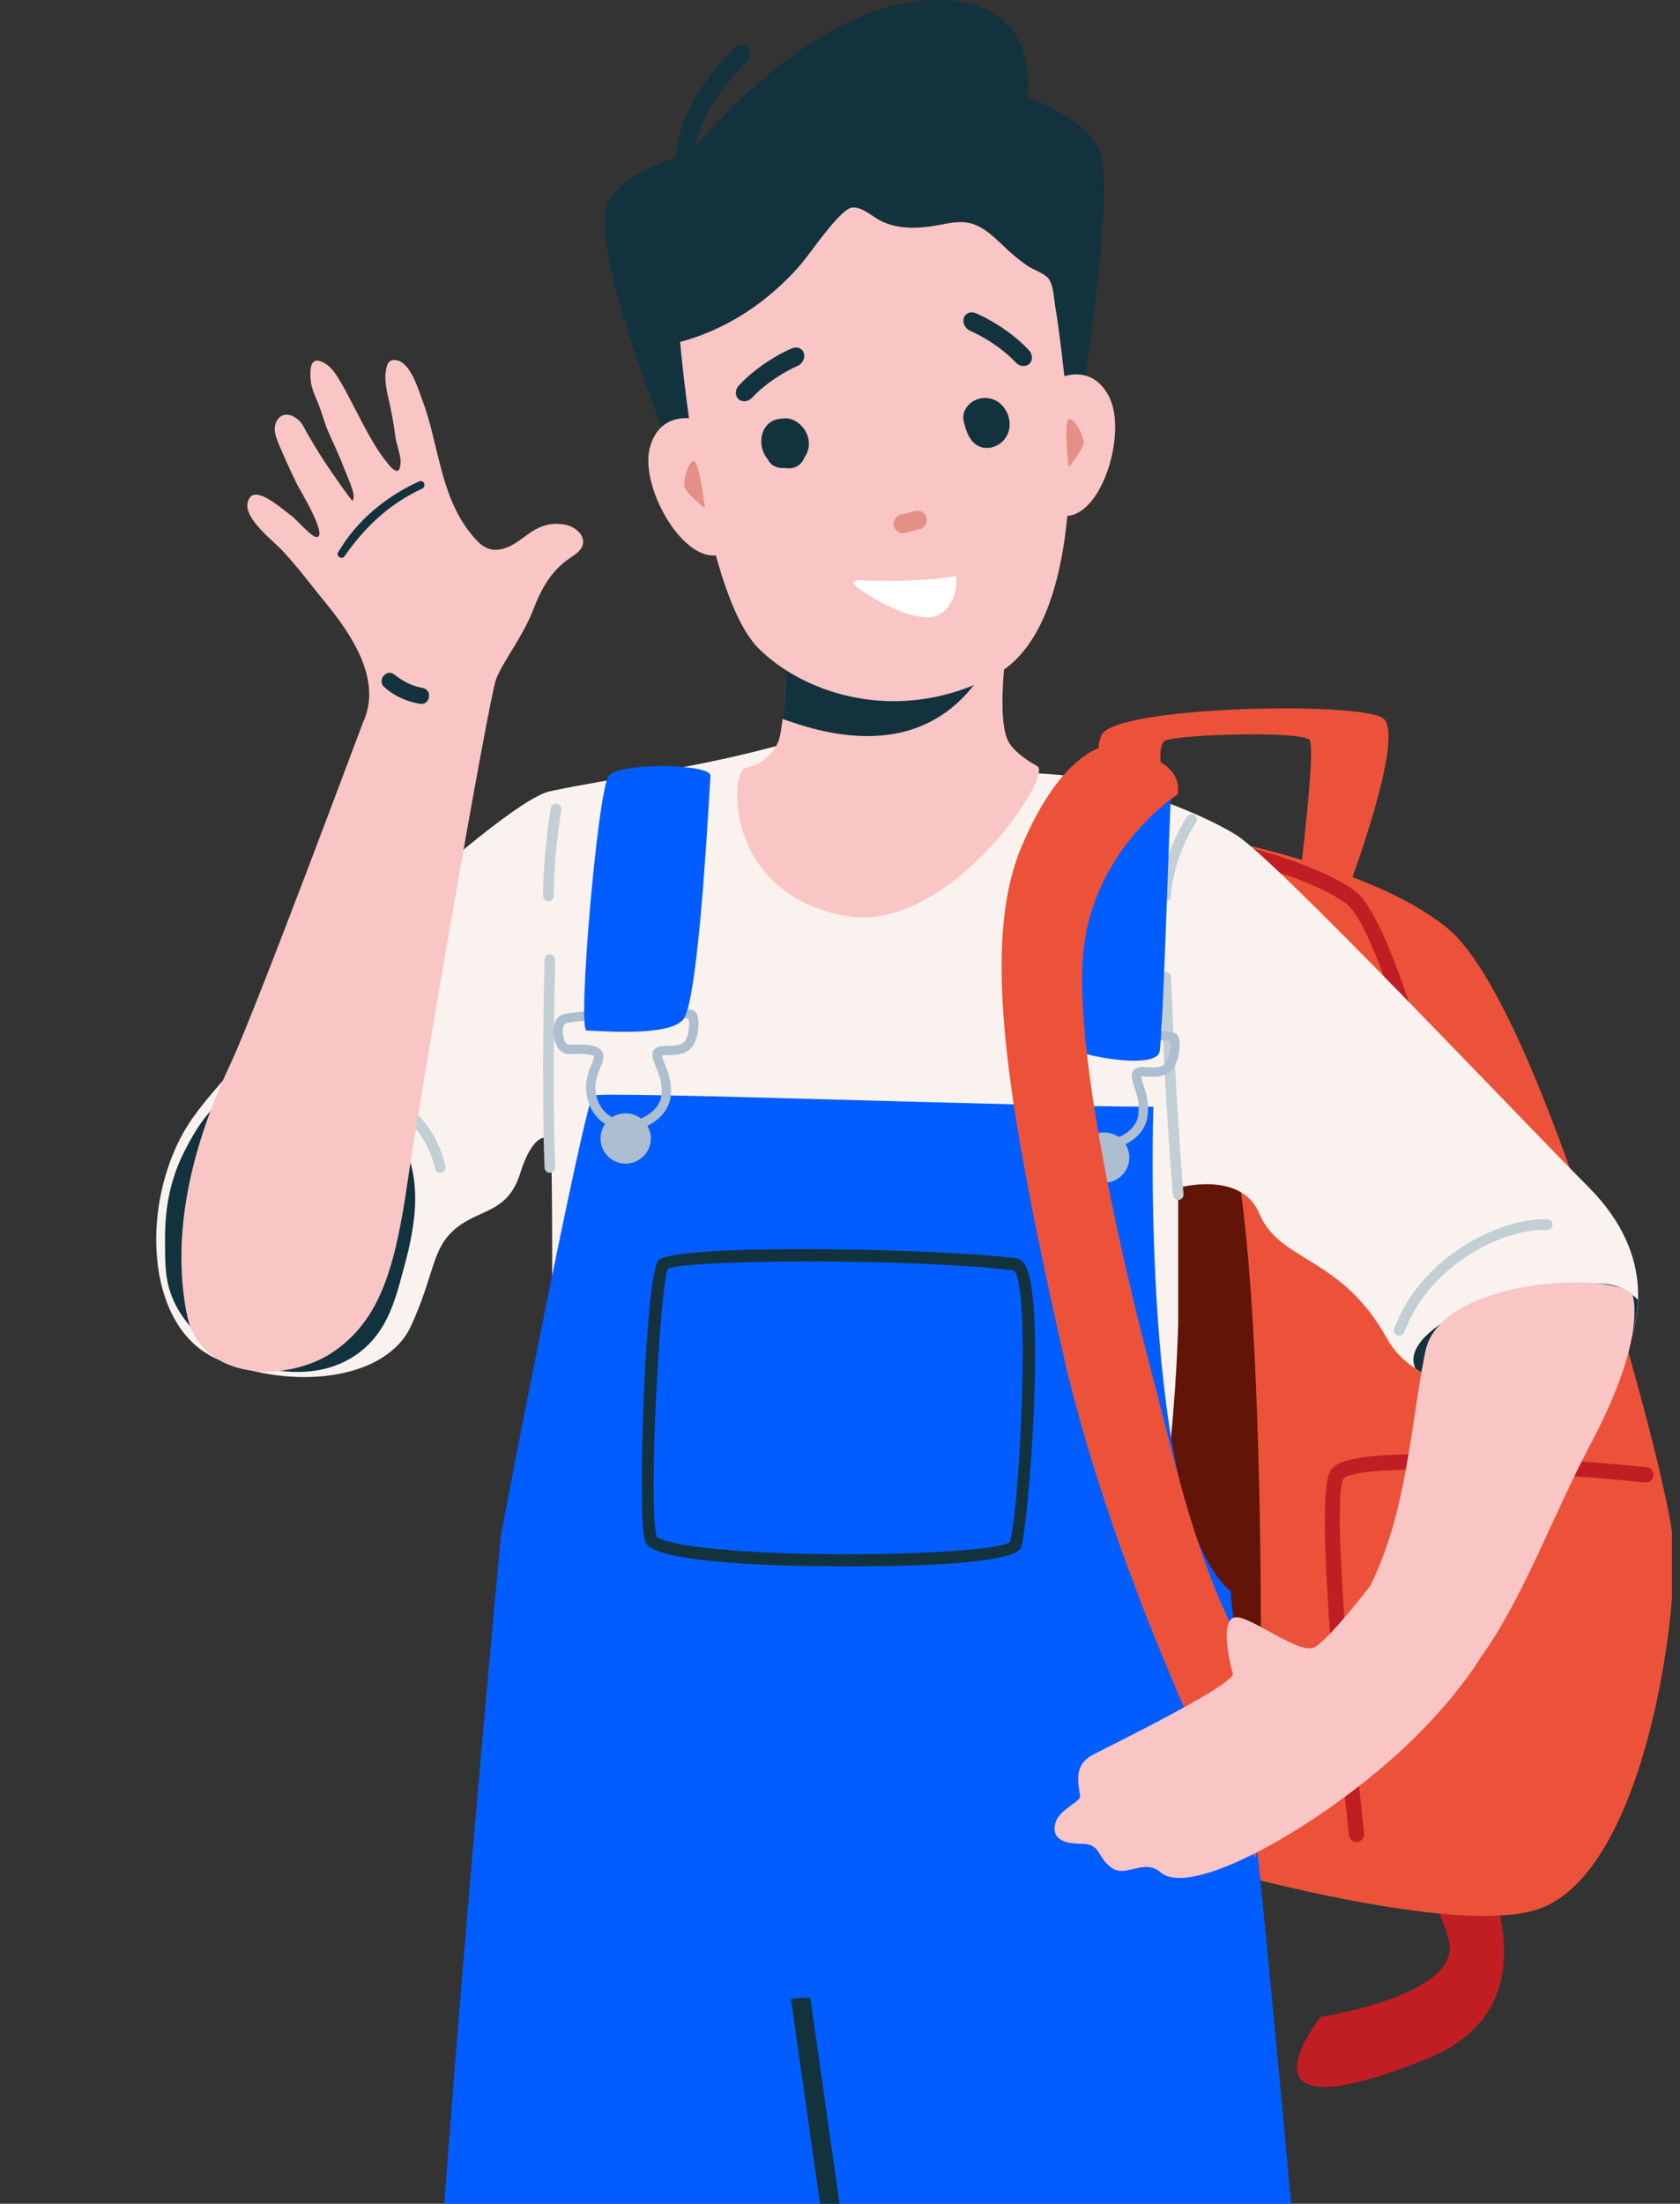 <svg width="61" height="80" viewBox="0 0 61 80" fill="none" xmlns="http://www.w3.org/2000/svg">
<rect x="0" y="0" width="61" height="80" fill="#333333" stroke="none"/>
<g clip-path="url(#clip0_70_10313)">
<path d="M49.77 61.347C49.77 61.347 59.17 71.789 51.777 74.751C44.384 77.713 47.957 73.21 47.957 73.21C47.957 73.21 52.976 72.454 52.623 70.516C52.271 68.578 47.601 61.618 47.601 61.618L49.77 61.347Z" fill="#C01E22"/>
<path d="M41.173 29.898C41.173 29.898 49.195 30.926 52.573 33.71C55.951 36.494 60.492 53.231 60.742 55.874C60.991 58.517 59.678 68.286 55.668 69.361C51.659 70.436 39.711 66.567 39.711 66.567L41.173 29.898Z" fill="#EC5239"/>
<path d="M48.936 32.315C48.936 32.315 51.057 26.699 50.224 26.076C49.391 25.453 40.48 25.628 39.995 26.684C39.509 27.74 40.763 29.991 40.763 29.991L42.605 29.892C42.605 29.892 41.767 27.108 42.323 26.88C42.88 26.652 47.318 26.527 47.553 26.867C47.788 27.206 47.139 32.341 47.139 32.341L48.936 32.315Z" fill="#EC5239"/>
<path d="M49.243 66.868C49.257 66.868 49.272 66.867 49.286 66.865C49.438 66.847 49.547 66.707 49.53 66.555C49.022 61.975 48.367 54.432 48.773 53.691C49.193 53.127 54.789 53.314 59.731 53.814C59.883 53.829 60.02 53.717 60.037 53.565C60.054 53.411 59.945 53.275 59.793 53.26C59.767 53.257 57.097 52.989 54.388 52.858C48.748 52.587 48.439 53.154 48.29 53.427C47.678 54.545 48.759 64.616 48.981 66.624C48.997 66.761 49.11 66.863 49.243 66.868ZM54.695 51.671C54.724 51.674 54.754 51.672 54.784 51.665C54.933 51.632 55.029 51.483 54.997 51.332C54.622 49.551 51.272 33.889 49.205 32.349C47.132 30.805 41.126 29.797 40.871 29.755C40.724 29.731 40.578 29.833 40.551 29.985C40.525 30.137 40.625 30.28 40.775 30.305C40.836 30.315 46.905 31.332 48.873 32.798C50.482 33.997 53.449 46.672 54.457 51.455C54.482 51.575 54.58 51.659 54.695 51.671Z" fill="#C01E22"/>
<path d="M44.978 42.723C45.893 48.582 45.779 60.927 45.779 60.927L41.756 60.124L36.656 43.606L44.978 42.723Z" fill="#621406"/>
<path d="M42.78 48.05C42.78 48.05 42.721 50.712 42.376 53.473C42.031 56.234 43.263 55.642 42.78 57.959C42.296 60.276 44.404 62.199 43.23 64.368C42.056 66.538 21.119 65.85 19.788 65.343C18.457 64.837 18.219 62.446 19.254 61.755C20.289 61.065 18.465 59.488 19.353 57.322C20.24 55.157 20.038 42.085 20.01 41.592C19.982 41.099 19.353 41.099 18.892 42.578C18.433 44.057 17.43 43.86 16.543 44.599C15.655 45.339 15.803 46.226 14.916 48.149C14.028 50.072 10.676 50.515 7.919 49.35C5.162 48.186 5.056 43.367 6.979 40.606C8.901 37.845 18.117 29.122 19.965 28.725C22.262 28.232 25.002 27.942 28.179 27.084C28.179 27.084 36.328 27.997 38.267 28.115C40.206 28.232 43.411 29.389 44.89 30.314C46.369 31.239 55.095 40.507 57.659 43.071C60.222 45.635 59.507 48.133 58.916 49.381C58.324 50.63 51.998 51.542 50.362 48.593C48.686 45.569 46.468 45.832 45.727 44.057C45.064 42.468 42.78 43.12 42.78 43.12V48.05H42.78Z" fill="#FAF2EE"/>
<path d="M30.676 33.244C26.26 32.412 26.509 27.985 27.067 27.878C27.573 27.781 27.973 27.456 28.18 27.084C28.329 26.816 28.34 26.635 28.418 26.098C28.542 25.271 28.562 24.287 28.564 23.745C28.564 23.491 28.559 23.335 28.559 23.335L36.579 23.245C36.579 23.245 36.123 26.212 36.661 26.999C36.877 27.315 37.271 27.594 37.666 27.815C38.256 28.146 34.431 33.951 30.676 33.244Z" fill="#F9C5C5"/>
<path d="M35.663 24.445C33.41 27.908 29.56 26.497 28.414 26.098C28.538 25.271 28.559 24.287 28.56 23.745L35.663 24.445Z" fill="#12323E"/>
<path d="M24.218 15.974C24.218 15.974 21.204 8.638 22.142 7.217C22.91 6.053 25.027 5.579 25.027 5.579C25.027 5.579 29.214 0.285 33.612 0.014C37.967 -0.255 37.296 3.547 37.296 3.547C37.296 3.547 39.342 4.195 39.921 5.446C40.499 6.697 39.35 14.06 39.35 14.06L24.218 15.974Z" fill="#12323E"/>
<path d="M24.695 12.412C24.695 12.412 25.454 21.452 27.544 23.538C29.211 25.203 32.672 26.36 36.134 24.505C39.236 22.842 38.918 16.081 38.748 14.566C38.635 13.552 38.481 12.102 38.311 11.096C38.265 10.825 38.25 10.331 38.066 10.107C37.913 9.919 37.515 9.791 37.309 9.649C37.067 9.483 36.838 9.301 36.622 9.103C36.174 8.693 35.742 8.194 35.145 8.085C34.787 8.02 34.42 8.108 34.062 8.174C33.322 8.309 32.513 8.338 31.866 7.954C31.572 7.779 31.292 7.516 30.951 7.533C30.531 7.554 29.465 9.135 29.115 9.552C28.775 9.958 28.39 10.332 27.986 10.673C27.028 11.481 25.908 12.089 24.695 12.412Z" fill="#F9C5C5"/>
<path d="M25.192 15.207C25.192 15.207 23.947 14.908 23.593 16.263C23.239 17.618 24.703 20.304 26.002 20.159C27.269 20.017 25.192 15.207 25.192 15.207Z" fill="#F9C5C5"/>
<path d="M28.975 15.348C28.802 15.221 28.607 15.159 28.403 15.196C28.379 15.197 28.355 15.199 28.333 15.201C28.324 15.201 28.316 15.2 28.307 15.201C28.298 15.203 28.292 15.206 28.284 15.208C27.577 15.326 27.475 16.205 27.869 16.66C27.925 16.773 28.006 16.872 28.129 16.929C28.252 16.986 28.395 17.003 28.533 16.986C28.545 16.991 28.557 16.996 28.572 16.997C28.911 17.027 29.124 16.841 29.224 16.579C29.491 16.204 29.384 15.647 28.975 15.348ZM36.394 14.724C36.066 14.363 35.498 14.35 35.161 14.707C35.131 14.739 35.106 14.774 35.082 14.811C35.001 14.928 34.962 15.072 34.982 15.222C34.983 15.24 34.986 15.257 34.989 15.275C34.99 15.28 34.99 15.285 34.992 15.291C35.056 15.55 35.128 15.813 35.307 16.02C35.653 16.419 36.255 16.29 36.523 15.877C36.757 15.518 36.674 15.033 36.394 14.724Z" fill="#12323E"/>
<path opacity="0.5" d="M33.643 18.797C33.599 18.619 33.409 18.503 33.23 18.549C33.054 18.594 32.879 18.64 32.703 18.685C32.525 18.731 32.41 18.918 32.455 19.098C32.499 19.276 32.689 19.392 32.868 19.346C33.043 19.3 33.219 19.255 33.395 19.209C33.573 19.163 33.687 18.976 33.643 18.797Z" fill="#D15C48"/>
<path d="M35.102 11.922C35.003 11.823 34.956 11.679 34.994 11.55C35.045 11.372 35.239 11.29 35.427 11.368C35.471 11.386 36.525 11.824 37.357 12.71C37.5 12.861 37.508 13.083 37.375 13.206C37.243 13.329 37.018 13.312 36.877 13.154C36.168 12.406 35.249 12.018 35.24 12.014C35.187 11.993 35.141 11.961 35.102 11.922ZM29.082 13.197C29.181 13.098 29.227 12.954 29.19 12.825C29.137 12.647 28.943 12.565 28.756 12.644C28.712 12.662 27.66 13.103 26.83 13.991C26.687 14.142 26.68 14.365 26.813 14.487C26.945 14.609 27.17 14.591 27.31 14.434C28.017 13.684 28.936 13.293 28.945 13.29C28.998 13.268 29.044 13.236 29.082 13.197ZM24.945 6.793C24.788 6.811 24.637 6.713 24.594 6.556C24.569 6.466 24.018 4.318 26.7 1.733C26.83 1.608 27.037 1.612 27.162 1.741C27.287 1.871 27.283 2.078 27.153 2.203C24.772 4.499 25.205 6.309 25.225 6.385C25.27 6.559 25.166 6.737 24.993 6.784C24.977 6.788 24.961 6.791 24.945 6.793Z" fill="#12323E"/>
<path d="M31.043 21.245C31.111 21.328 31.251 21.415 31.363 21.488C31.721 21.721 32.092 21.935 32.484 22.104C32.839 22.257 33.374 22.441 33.768 22.407C34.471 22.345 34.801 21.501 34.715 20.901C34.719 20.925 34.587 20.931 34.575 20.932C33.914 21.036 33.243 21.073 32.574 21.082C32.239 21.087 31.903 21.084 31.568 21.078C31.477 21.076 30.83 20.986 31.043 21.245Z" fill="white"/>
<path opacity="0.5" d="M25.183 16.743C24.966 16.767 24.822 17.441 24.846 17.657C24.871 17.874 25.593 18.451 25.593 18.451C25.593 18.451 25.399 16.718 25.183 16.743Z" fill="#D15C48"/>
<path d="M38.475 13.72C38.475 13.72 39.623 13.152 40.268 14.396C40.913 15.639 40.079 18.582 38.78 18.728C37.513 18.87 38.475 13.72 38.475 13.72Z" fill="#F9C5C5"/>
<path opacity="0.5" d="M38.821 15.215C39.038 15.191 39.327 15.816 39.351 16.032C39.376 16.249 38.799 16.971 38.799 16.971C38.799 16.971 38.605 15.239 38.821 15.215Z" fill="#D15C48"/>
<path d="M8.688 39.522C7.588 40.083 7.053 41.109 6.716 41.756C5.997 43.134 5.989 44.435 5.993 45.142C5.996 45.952 5.999 46.514 6.288 47.179C7.01 48.838 8.764 49.409 9.082 49.513C9.461 49.636 11.368 50.257 12.927 49.184C14.01 48.439 14.322 47.292 14.603 46.259C14.993 44.827 15.61 42.559 14.176 40.803C12.883 39.219 10.405 38.645 8.688 39.522Z" fill="#12323E"/>
<path d="M15.989 42.574C15.898 42.574 15.818 42.51 15.8 42.418C15.796 42.399 15.417 40.556 13.782 40.102C13.679 40.073 13.619 39.967 13.648 39.864C13.676 39.761 13.782 39.701 13.886 39.73C15.754 40.249 16.162 42.259 16.179 42.344C16.199 42.449 16.13 42.55 16.026 42.57C16.013 42.573 16.001 42.574 15.989 42.574Z" fill="#C2CFD4"/>
<path d="M58.913 49.381C59.166 48.846 59.441 48.08 59.471 47.178C59.319 47.035 59.156 46.91 58.986 46.818C58.399 46.498 57.822 46.572 56.669 46.719C55.451 46.875 54.381 47.017 53.7 47.313C52.509 47.828 51.33 48.583 51.32 49.357C51.319 49.471 51.348 49.579 51.393 49.68C53.784 51.256 58.411 50.441 58.913 49.381Z" fill="#12323E"/>
<path d="M50.806 48.49C50.783 48.49 50.761 48.486 50.738 48.478C50.638 48.44 50.588 48.329 50.625 48.229C51.684 45.405 54.77 44.168 56.193 44.265C56.299 44.273 56.38 44.365 56.372 44.471C56.365 44.577 56.274 44.657 56.166 44.65C54.84 44.56 51.978 45.72 50.987 48.365C50.958 48.442 50.884 48.49 50.806 48.49ZM19.965 42.574C19.862 42.574 19.776 42.493 19.772 42.389C19.654 39.312 19.771 34.877 19.772 34.833C19.775 34.727 19.867 34.626 19.97 34.645C20.077 34.648 20.161 34.737 20.158 34.843C20.157 34.888 20.04 39.31 20.158 42.373C20.162 42.48 20.079 42.57 19.973 42.574C19.97 42.574 19.968 42.574 19.965 42.574ZM19.912 32.714C19.806 32.714 19.72 32.629 19.719 32.523C19.718 32.468 19.705 31.155 20 29.335C20.017 29.23 20.116 29.159 20.222 29.175C20.327 29.192 20.399 29.291 20.382 29.397C20.092 31.181 20.105 32.505 20.105 32.519C20.107 32.625 20.021 32.713 19.915 32.714C19.914 32.714 19.913 32.714 19.912 32.714ZM42.779 43.56C42.68 43.56 42.596 43.484 42.587 43.383C42.285 39.723 42.135 35.528 42.133 35.486C42.13 35.379 42.213 35.29 42.32 35.286C42.428 35.287 42.516 35.366 42.519 35.472C42.521 35.514 42.67 39.701 42.972 43.351C42.981 43.457 42.902 43.551 42.795 43.559C42.79 43.56 42.785 43.56 42.779 43.56ZM42.326 32.714C42.22 32.714 42.133 32.627 42.133 32.521C42.133 32.079 42.377 30.741 43.102 29.643C43.161 29.555 43.281 29.531 43.369 29.589C43.458 29.648 43.483 29.767 43.424 29.856C42.785 30.825 42.52 32.07 42.52 32.521C42.52 32.627 42.433 32.714 42.326 32.714Z" fill="#C2CFD4"/>
<path d="M35.909 118.478C35.551 116.968 35.448 115.399 35.219 113.855C33.682 103.478 32.692 95.394 31.529 87.639C30.052 97.012 29.608 108.765 28.562 118.802C28.401 120.355 15.252 116.856 15.218 115.343C15.123 111.039 15.342 91.789 15.535 88.666C16.413 74.45 18.188 55.755 18.188 55.755L44.675 57.752C44.675 57.752 48.246 89.99 49.545 116.496C49.67 119.042 36.449 120.755 35.909 118.478Z" fill="#015DFF"/>
<path d="M29.423 72.522L31.653 88.266C31.68 88.458 31.547 88.635 31.355 88.663C31.338 88.665 31.322 88.666 31.305 88.666C31.133 88.666 30.983 88.54 30.958 88.364L28.719 72.558C28.949 72.528 29.184 72.517 29.423 72.522Z" fill="#12323E"/>
<path d="M29.264 80.177C27.561 87.927 26.132 95.738 24.976 103.588C24.655 105.765 24.356 107.945 24.08 110.128C24.052 110.346 24.393 110.343 24.421 110.128C25.434 102.301 26.689 94.508 28.222 86.765C28.652 84.593 29.101 82.425 29.57 80.261C29.613 80.063 29.308 79.978 29.264 80.177Z" fill="#12323E"/>
<path d="M41.878 40.176C37.209 40.176 21.818 39.599 21.53 39.772C21.241 39.945 18.215 55.469 18.188 55.755C18.161 56.041 19.108 60.927 19.627 60.927C20.146 60.927 45.771 58.669 44.674 57.752C41.389 55.004 41.878 40.176 41.878 40.176Z" fill="#015DFF"/>
<path d="M39.18 42.02C39.18 41.516 39.588 41.108 40.092 41.108C40.596 41.108 41.005 41.516 41.005 42.02C41.005 42.524 40.596 42.933 40.092 42.933C39.588 42.933 39.18 42.524 39.18 42.02Z" fill="#ADBED0"/>
<path d="M40.102 41.717C40.015 41.717 39.929 41.71 39.846 41.696C39.183 41.581 38.69 41.044 38.619 40.359C38.565 39.84 38.74 39.487 38.868 39.23C38.925 39.115 38.984 38.996 38.971 38.945C38.964 38.937 38.861 38.818 38.078 38.812C37.837 38.81 37.647 38.606 37.58 38.279C37.509 37.928 37.587 37.508 37.875 37.383C38.302 37.198 42.097 37.36 42.634 37.491L42.635 37.492C42.784 37.528 42.812 37.703 42.82 37.76C42.867 38.06 42.791 38.722 42.398 38.963C42.167 39.105 41.884 39.09 41.657 39.08C41.587 39.076 41.489 39.071 41.434 39.078C41.453 39.2 41.488 39.303 41.528 39.422C41.616 39.684 41.717 39.982 41.675 40.465C41.647 40.805 41.463 41.122 41.16 41.356C40.86 41.588 40.472 41.717 40.102 41.717ZM39.093 37.639C38.536 37.639 38.11 37.655 38.009 37.694C37.925 37.73 37.863 37.969 37.912 38.211C37.943 38.365 38.012 38.473 38.08 38.473C38.866 38.48 39.23 38.596 39.299 38.86C39.344 39.033 39.264 39.194 39.171 39.38C39.055 39.613 38.912 39.903 38.956 40.324C39.011 40.856 39.392 41.274 39.903 41.362C40.254 41.422 40.656 41.318 40.953 41.089C41.181 40.913 41.318 40.681 41.338 40.437C41.373 40.024 41.289 39.773 41.207 39.531C41.162 39.398 41.116 39.261 41.095 39.108C41.076 38.975 41.123 38.892 41.165 38.847C41.278 38.722 41.462 38.73 41.674 38.742C41.864 38.752 42.079 38.762 42.221 38.675C42.47 38.522 42.516 37.985 42.486 37.807C41.964 37.711 40.248 37.639 39.093 37.639ZM21.805 41.328C21.805 40.824 22.213 40.415 22.717 40.415C23.221 40.415 23.63 40.824 23.63 41.328C23.63 41.832 23.221 42.24 22.717 42.24C22.213 42.24 21.805 41.832 21.805 41.328Z" fill="#ADBED0"/>
<path d="M22.773 41.037C22.72 41.037 22.668 41.034 22.616 41.029C21.948 40.957 21.421 40.453 21.306 39.773C21.219 39.259 21.371 38.896 21.483 38.631C21.532 38.512 21.584 38.389 21.567 38.34C21.565 38.34 21.46 38.218 20.668 38.264C20.43 38.275 20.224 38.086 20.137 37.764C20.043 37.418 20.095 36.994 20.374 36.851C20.788 36.639 24.585 36.558 25.13 36.655H25.131C25.282 36.682 25.32 36.854 25.333 36.91C25.399 37.207 25.366 37.873 24.988 38.138C24.767 38.295 24.483 38.299 24.256 38.302C24.186 38.303 24.087 38.305 24.033 38.315C24.061 38.435 24.102 38.536 24.149 38.652C24.255 38.908 24.373 39.199 24.363 39.684C24.357 40.026 24.194 40.353 23.906 40.606C23.596 40.879 23.174 41.037 22.773 41.037ZM20.992 37.916C21.543 37.916 21.817 38.015 21.889 38.234C21.945 38.404 21.875 38.57 21.795 38.762C21.695 39.001 21.57 39.3 21.64 39.717C21.73 40.245 22.137 40.637 22.652 40.692C23.008 40.73 23.401 40.6 23.682 40.352C23.898 40.163 24.02 39.923 24.025 39.677C24.034 39.262 23.933 39.018 23.836 38.781C23.783 38.651 23.728 38.518 23.697 38.366C23.67 38.235 23.711 38.15 23.75 38.101C23.856 37.97 24.039 37.967 24.251 37.964C24.442 37.961 24.658 37.958 24.793 37.862C25.032 37.694 25.044 37.154 25.002 36.978C24.221 36.886 20.83 37.014 20.527 37.153C20.446 37.194 20.399 37.437 20.463 37.675C20.504 37.827 20.58 37.92 20.648 37.926C20.773 37.919 20.887 37.916 20.992 37.916Z" fill="#ADBED0"/>
<path d="M42.513 28.925C42.41 31.241 42.224 37.409 42.109 38.158C41.994 38.908 38.823 38.273 38.477 37.87C38.132 37.466 38.362 28.186 38.823 28.186C39.285 28.186 42.556 27.936 42.513 28.925ZM25.796 28.158C25.625 31.183 25.291 36.285 24.83 36.976C24.369 37.668 21.645 37.409 21.3 37.409C20.954 37.409 21.703 28.648 22.107 28.158C22.51 27.667 25.82 27.724 25.796 28.158Z" fill="#015DFF"/>
<path d="M30.858 56.86C29.46 56.86 28.248 56.827 27.773 56.804C23.625 56.608 23.477 56.127 23.413 55.921C23.137 55.022 23.422 46.374 23.899 45.763C24.4 45.121 34.157 45.316 36.89 45.678C37.026 45.696 37.14 45.783 37.228 45.935C37.991 47.259 37.329 55.555 37.069 56.183C36.839 56.738 33.513 56.86 30.858 56.86ZM24.248 46.056C23.965 46.703 23.521 54.736 23.845 55.788C23.855 55.796 24.042 56 25.509 56.176C29.133 56.612 36.036 56.419 36.662 55.983C36.994 55.037 37.453 46.694 36.812 46.123C33.445 45.681 24.987 45.709 24.248 46.056ZM36.676 55.972C36.676 55.972 36.676 55.972 36.676 55.972V55.972Z" fill="#12323E"/>
<path d="M42.752 28.845C42.752 28.845 39.49 30.92 39.305 34.978C39.121 39.037 40.966 46.601 41.888 50.107C42.811 53.612 43.614 57.676 45.947 61.176C46.685 62.283 45.578 67.449 45.578 67.449C45.578 67.449 40.597 58.04 38.568 49C36.538 39.959 35.616 34.24 37.092 30.735C38.568 27.23 40.147 27.084 40.147 27.084C40.147 27.084 43.063 27.324 42.752 28.845Z" fill="#EC5239"/>
<path d="M59.277 47.013C58.646 46.122 52.29 46.375 51.751 49.066C51.206 51.784 51.099 54.839 49.756 57.563C49.673 57.671 48.153 59.639 47.688 59.814C47.138 60.021 45.517 58.755 44.931 58.709C44.161 58.648 44.768 60.777 44.768 60.777C44.617 61.27 40.265 63.391 39.671 63.707C39.026 64.049 39.12 64.607 39.218 65.187C39.256 65.414 38.479 65.662 38.328 66.155C38.177 66.649 38.462 66.933 39.277 66.932C39.979 66.931 39.828 67.424 40.36 67.802C40.891 68.181 41.521 67.442 42.143 67.971C43.235 68.899 47.625 66.453 50.629 63.77C52.76 61.867 53.75 60.188 53.75 60.188C53.749 60.188 53.749 60.187 53.748 60.187C55.318 58.018 56.334 55.099 57.78 52.37C59.845 48.471 59.277 47.013 59.277 47.013Z" fill="#F9C5C5"/>
<path d="M20.563 19.057C20.243 18.981 19.9 19.011 19.599 19.142C19.283 19.279 19.024 19.518 18.734 19.704C18.444 19.89 18.087 20.026 17.758 19.923C17.48 19.837 17.28 19.599 17.096 19.373C16.367 18.474 16.088 17.341 15.823 16.239C15.689 15.68 15.555 15.118 15.354 14.579C15.194 14.148 14.995 13.463 14.622 13.177C14.473 13.062 14.234 13.01 14.113 13.153C14.075 13.198 14.056 13.254 14.041 13.311C13.909 13.807 14.08 14.318 14.179 14.804C14.25 15.155 14.314 15.508 14.357 15.865C14.377 16.035 14.543 16.546 14.546 16.717C14.547 16.827 14.545 17.185 14.338 17.072C14.222 17.009 14.154 16.913 14.072 16.814C13.402 16.008 12.858 14.68 12.322 13.789C12.152 13.505 11.942 13.211 11.626 13.111C11.57 13.093 11.509 13.082 11.453 13.099C11.247 13.164 11.269 13.521 11.273 13.688C11.282 14.045 11.411 14.303 11.542 14.617C11.686 14.961 11.771 15.33 11.921 15.676C12.103 16.095 12.308 16.505 12.468 16.934C12.549 17.148 12.811 17.723 12.837 17.951C12.847 18.03 12.84 18.107 12.809 18.178C12.784 18.236 11.9 16.934 11.837 16.839C11.542 16.394 11.266 15.937 11.012 15.468C10.937 15.329 10.849 15.245 10.718 15.156C10.587 15.067 10.416 15.022 10.268 15.078C10.082 15.147 9.98 15.357 9.976 15.556C9.973 15.754 10.049 15.944 10.125 16.127C10.331 16.618 10.551 17.103 10.786 17.581C10.888 17.788 11.904 19.446 11.506 19.497C11.322 19.521 10.713 18.803 10.566 18.709C10.268 18.517 9.144 17.432 8.989 18.269C8.883 18.843 9.892 19.606 10.242 19.977C10.808 20.577 11.298 21.247 11.822 21.884C12.773 23.041 13.894 24.709 13.179 26.228C13.101 26.424 9.278 36.694 8.361 38.635C6.685 42.184 6.291 45.241 6.784 47.706C7.277 50.171 10.481 50.22 12.157 49.037C13.834 47.854 14.36 45.965 14.817 42.784C15.261 39.702 17.752 25.34 18.009 24.667C18.266 23.994 18.988 23.114 19.373 22.105C19.65 21.379 20.017 20.725 20.657 20.285C20.869 20.14 21.12 19.991 21.167 19.739C21.228 19.408 20.889 19.135 20.563 19.057Z" fill="#F9C5C5"/>
<path d="M14.329 24.492C14.63 24.737 14.963 24.905 15.347 24.974C15.716 25.041 15.62 25.611 15.248 25.549C14.77 25.47 14.319 25.271 13.957 24.946C13.678 24.694 14.034 24.253 14.329 24.492ZM12.274 20.057C12.944 18.902 14.015 18.02 15.224 17.473C15.392 17.397 15.492 17.663 15.326 17.74C14.147 18.282 13.236 19.14 12.504 20.2C12.417 20.326 12.196 20.192 12.274 20.057Z" fill="#12323E"/>
</g>
<defs>
<clipPath id="clip0_70_10313">
<rect width="60.408" height="80" fill="white" transform="translate(0.297)"/>
</clipPath>
</defs>
</svg>
